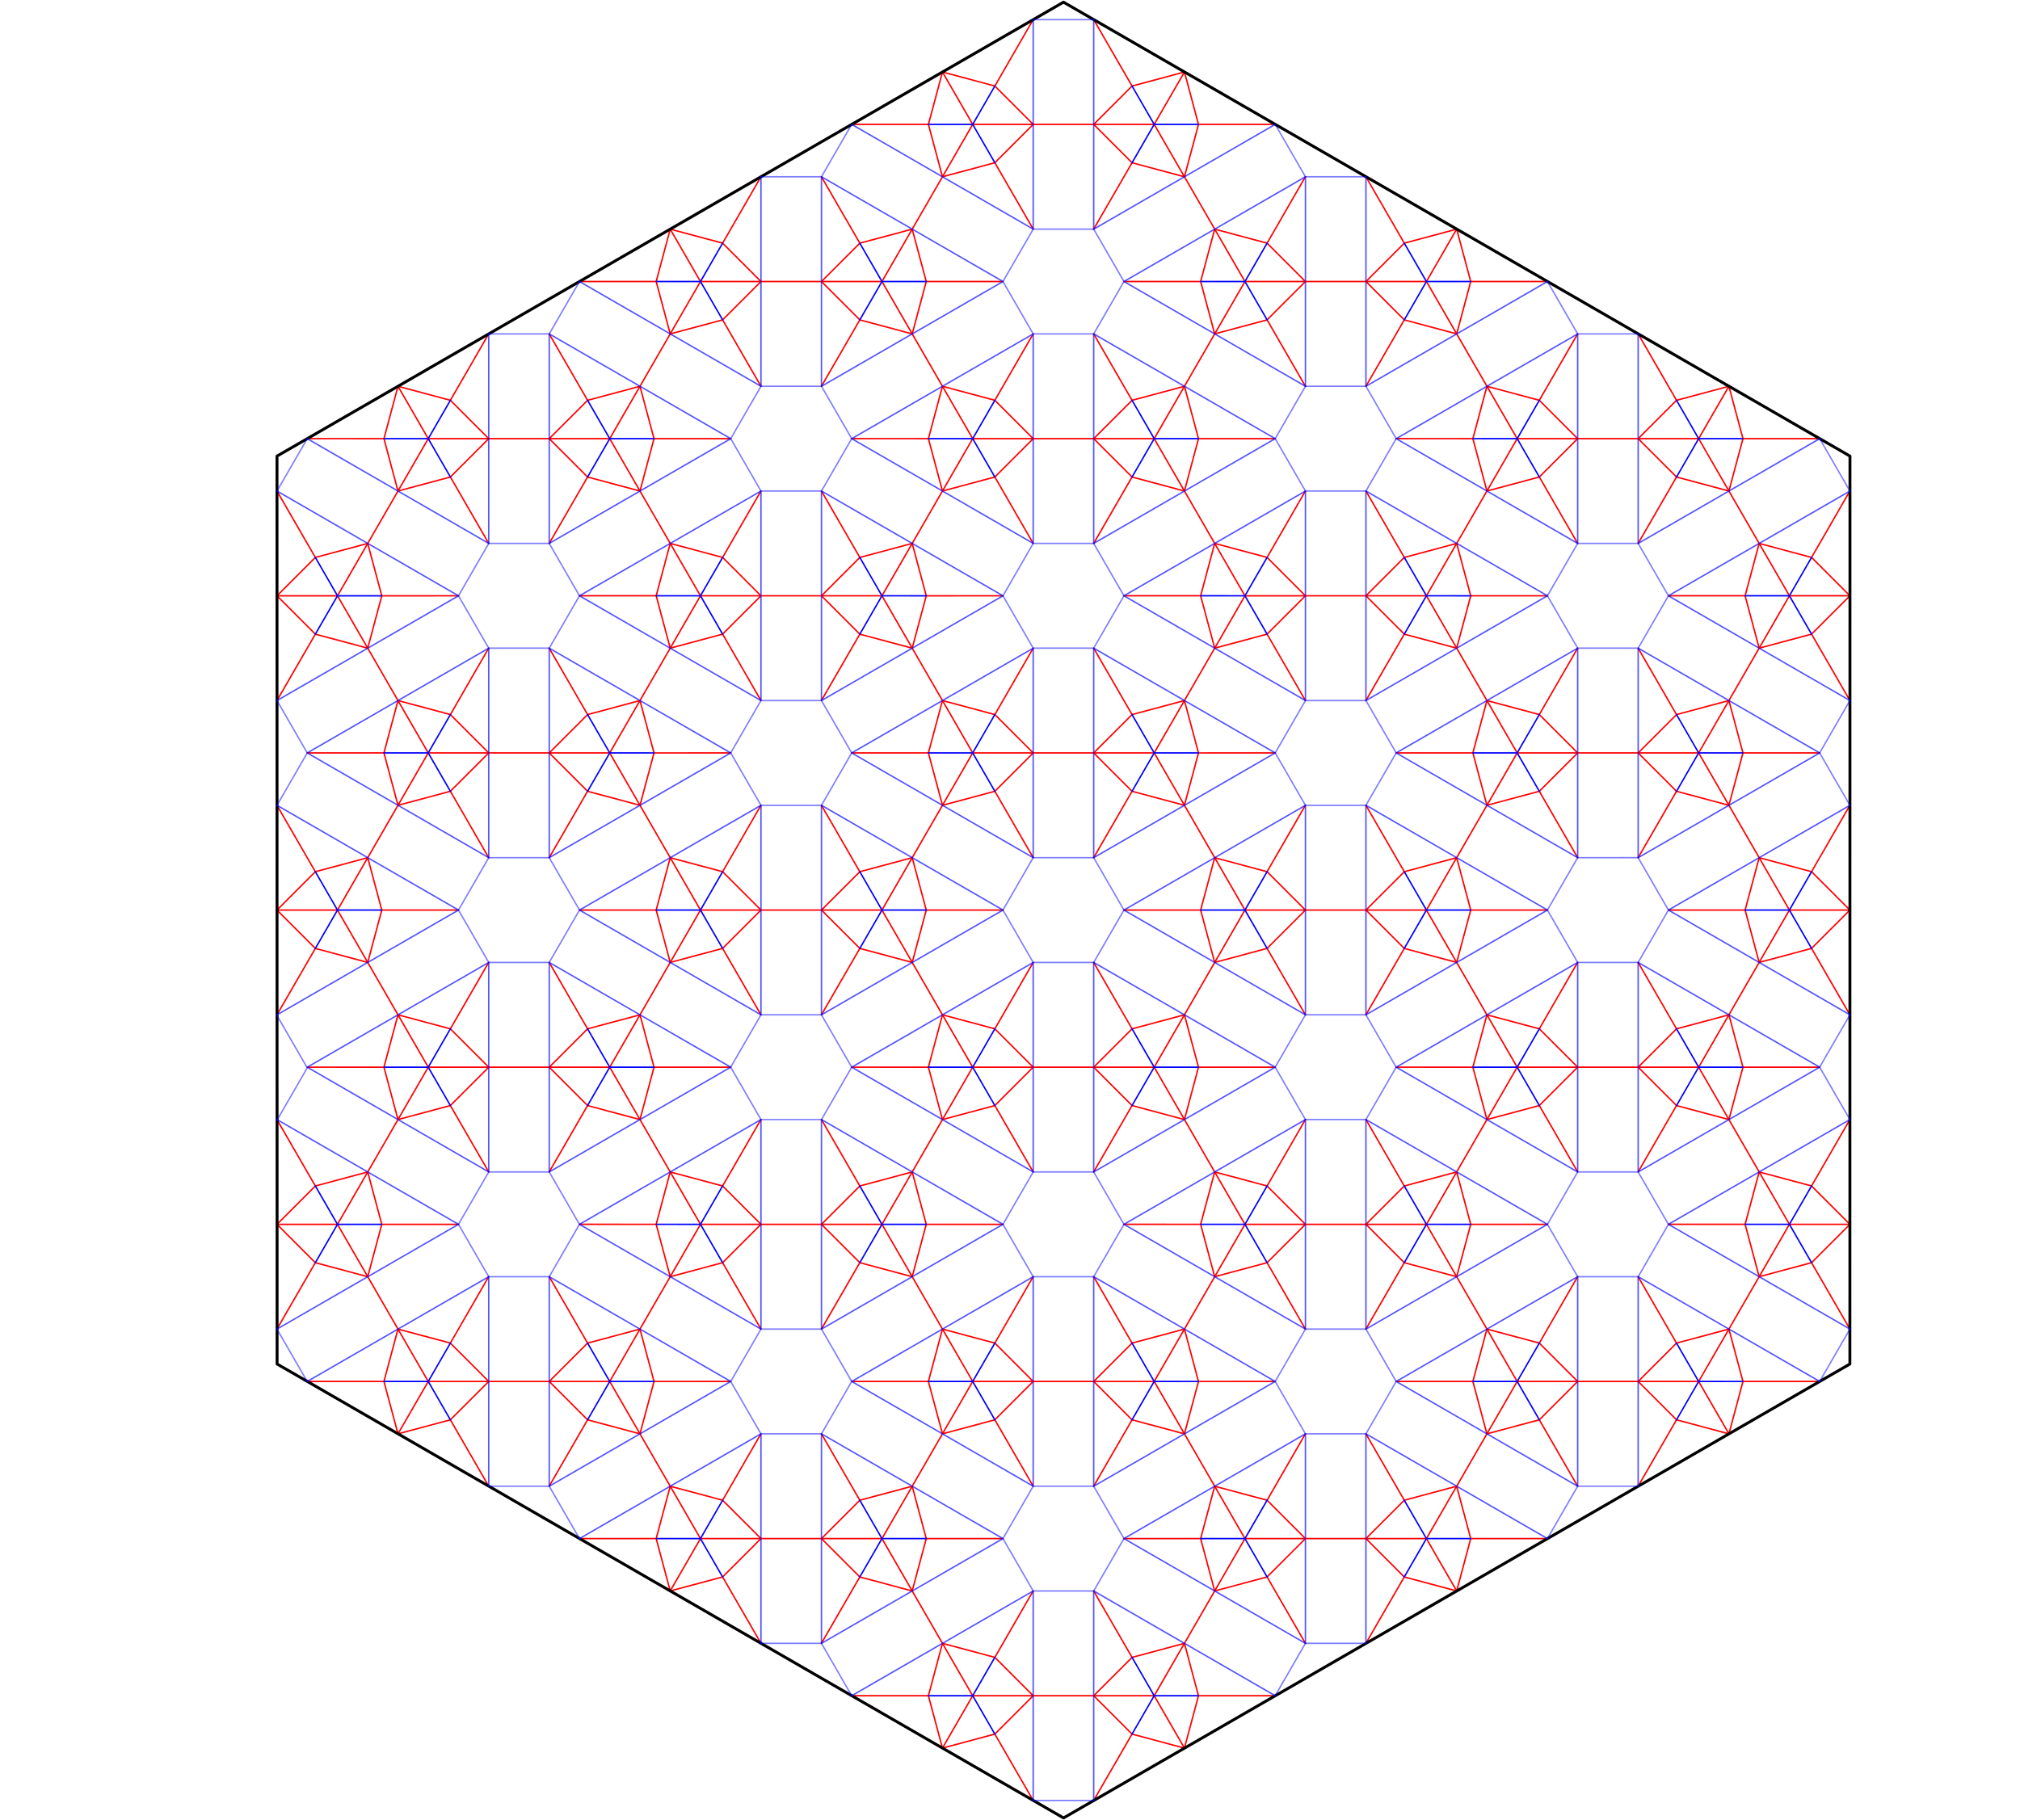 <?xml version="1.0" encoding="utf-8"?>
<!-- Generator: Adobe Illustrator 16.0.3, SVG Export Plug-In . SVG Version: 6.00 Build 0)  -->
<!DOCTYPE svg PUBLIC "-//W3C//DTD SVG 1.1//EN" "http://www.w3.org/Graphics/SVG/1.1/DTD/svg11.dtd">
<svg version="1.1" id="Layer_1" xmlns="http://www.w3.org/2000/svg" xmlns:xlink="http://www.w3.org/1999/xlink" x="0px" y="0px"
	 width="699px" height="630px" viewBox="0 0 699 630" enable-background="new 0 0 699 630" xml:space="preserve">
<path fill="none" stroke="#FF0000" stroke-width="0.5" stroke-linecap="round" stroke-linejoin="round" stroke-miterlimit="3.864" d="
	M127.254,188.087l10.467-18.129 M190.056,151.828h-20.934 M137.721,242.474l-10.467-18.129 M116.787,206.216l10.467-18.129
	 M116.787,206.216l10.467,18.129 M116.787,206.216H95.853 M95.853,206.216l13.269,13.276 M109.122,219.492l18.132,4.853
	 M95.842,242.469l13.279-22.976 M127.253,188.087l-18.131,4.858 M95.854,206.216l13.269-13.271 M95.842,169.952l13.28,22.993
	 M158.655,206.215l-26.543,0.003 M132.112,206.218l-4.858-18.132 M127.254,224.344l4.859-18.127 M137.721,169.956l10.467-18.129
	 M148.188,151.827h20.933 M137.721,133.697l10.467,18.13 M137.721,133.698l18.132,4.853 M169.121,151.828l-13.269-13.276
	 M169.111,115.563l-13.258,22.988 M137.721,169.958l-4.857-18.132 M132.863,151.827l4.857-18.127 M106.31,151.822l26.552,0.004
	 M169.121,188.088L155.852,165.1 M137.72,169.958l18.132-4.859 M169.12,151.829L155.851,165.1 M608.741,224.343l-10.467,18.129
	 M608.741,188.085l-10.467-18.129 M608.741,296.859l-10.467-18.129 M545.938,260.601h20.936 M587.806,260.601l10.469-18.129
	 M598.273,278.73l-10.469-18.129 M587.806,260.601h-20.934 M580.141,273.877l-13.269-13.276 M598.273,278.73l-18.134-4.853
	 M580.14,273.878l-13.277,22.976 M598.273,242.472l-18.134,4.858 M566.873,260.601l13.269-13.271 M566.862,224.337l13.278,22.993
	 M629.675,260.6l-26.543,0.003 M598.273,242.471l4.858,18.132 M598.273,278.729l4.858-18.127 M619.208,206.212l-10.467,18.129
	 M619.208,206.212h20.935 M619.208,206.212l-10.467-18.13 M626.872,192.937l-18.132-4.853 M640.141,206.214l-13.27-13.276
	 M626.872,192.937l13.258-22.988 M608.74,224.343l-4.858-18.132 M608.74,188.085l-4.859,18.127 M577.329,206.207l26.552,0.004
	 M626.872,219.485l13.269,22.987 M608.74,224.343l18.132-4.857 M640.141,206.214l-13.27,13.271 M525.003,260.602l-10.467,18.129
	 M525.003,260.602h20.933 M514.536,242.472l10.467,18.13 M514.536,242.471l18.132,4.854 M545.936,260.601l-13.268-13.276
	 M545.926,224.336l-13.258,22.988 M514.536,278.73l-4.858-18.132 M514.536,242.472l-4.859,18.127 M483.125,260.594l26.552,0.004
	 M545.936,296.86l-13.269-22.988 M514.535,278.73l18.132-4.858 M545.936,260.601l-13.269,13.271 M587.806,151.826l10.469-18.129
	 M598.273,169.955l-10.469-18.129 M587.806,151.826h-20.934 M566.873,151.827l13.269,13.276 M598.273,169.956l-18.133-4.853
	 M566.863,188.08l13.277-22.976 M598.275,133.698l-18.133,4.857 M566.874,151.827l13.269-13.271 M580.143,138.556l-13.278-22.993
	 M629.676,151.826l-26.543,0.003 M598.275,133.697l4.856,18.132 M598.275,169.955l4.857-18.126 M504.07,188.085l10.467-18.129
	 M566.873,151.826h-20.934 M514.537,133.698l-10.467-18.129 M504.07,224.343l10.467,18.129 M451.735,206.215h20.934 M504.07,188.085
	l-10.469,18.129 M493.604,206.214l10.468,18.129 M493.604,206.214h-20.935 M485.938,219.49l-13.269-13.276 M504.07,224.343
	l-18.133-4.853 M472.659,242.467l13.278-22.976 M504.071,188.085l-18.132,4.858 M472.671,206.214l13.271-13.271 M485.939,192.943
	L472.66,169.95 M535.473,206.213l-26.543,0.003 M504.072,188.084l4.856,18.132 M504.072,224.342l4.857-18.126 M525.006,151.825
	l-10.467,18.129 M525.006,151.825h20.934 M514.539,133.695l10.467,18.13 M532.669,138.55l-18.132-4.853 M545.938,151.827
	l-13.269-13.276 M545.927,115.562l-13.258,22.988 M514.537,169.957l-4.858-18.132 M514.537,133.699l-4.859,18.127 M483.126,151.821
	l26.552,0.004 M545.938,188.087l-13.27-22.988 M514.536,169.957l18.132-4.858 M545.936,151.828l-13.268,13.271 M430.798,206.216
	l-10.466,18.129 M430.798,206.216h20.936 M430.798,206.216l-10.467-18.13 M420.333,188.085l18.132,4.853 M451.733,206.215
	l-13.271-13.276 M451.722,169.95l-13.258,22.988 M420.332,224.344l-4.858-18.132 M420.332,188.086l-4.859,18.126 M388.921,206.208
	l26.553,0.004 M451.733,242.474l-13.271-22.988 M420.332,224.344l18.132-4.857 M451.732,206.215l-13.271,13.271 M504.07,79.311
	L493.604,97.44 M493.604,97.44l10.468,18.129 M493.604,97.44h-20.935 M472.67,97.44l13.268,13.276 M504.071,115.569l-18.132-4.854
	 M472.659,133.693l13.28-22.976 M485.939,84.169l18.132-4.858 M472.671,97.44l13.271-13.271 M485.939,84.169L472.66,61.176
	 M535.473,97.439l-26.543,0.003 M504.072,79.31l4.856,18.132 M504.072,115.568l4.857-18.126 M409.866,133.698l10.467-18.129
	 M472.669,97.44h-20.934 M409.867,61.182l10.467,18.129 M409.866,169.956l10.467,18.129 M357.531,151.828h20.934 M399.398,151.827
	l10.468-18.129 M399.398,151.827l10.468,18.129 M399.398,151.827h-20.935 M378.465,151.828l13.271,13.276 M391.734,165.104
	l18.132,4.853 M378.454,188.081l13.279-22.976 M409.866,133.699l-18.132,4.858 M378.466,151.828l13.271-13.271 M378.455,115.564
	l13.28,22.993 M441.268,151.827l-26.543,0.003 M409.867,133.698l4.856,18.132 M409.867,169.956l4.857-18.126 M430.801,97.439
	l-10.466,18.13 M430.801,97.439h20.936 M430.801,97.439l-10.467-18.13 M420.333,79.31l18.132,4.853 M451.733,97.44l-13.271-13.276
	 M438.464,84.163l13.258-22.988 M420.332,115.569l-4.858-18.132 M415.473,97.438l4.859-18.127 M388.921,97.433l26.553,0.004
	 M451.733,133.699l-13.271-22.988 M420.332,115.569l18.131-4.858 M451.732,97.44l-13.271,13.271 M336.594,151.828l-10.467,18.129
	 M336.594,151.828h20.934 M336.594,151.828l-10.467-18.129 M326.129,133.698l18.132,4.853 M357.529,151.828l-13.27-13.276
	 M357.52,115.563l-13.259,22.988 M326.129,169.957l-4.857-18.132 M321.271,151.825l4.857-18.126 M294.718,151.821l26.552,0.004
	 M357.529,188.087l-13.27-22.988 M326.128,169.957l18.132-4.858 M357.528,151.828l-13.27,13.271 M399.398,43.053l10.468-18.129
	 M399.398,43.053l10.468,18.129 M399.398,43.053h-20.935 M378.466,43.053l13.271,13.276 M409.867,61.182l-18.132-4.853
	 M378.455,79.306l13.279-22.976 M409.867,24.924l-18.132,4.858 M391.736,29.782l-13.271,13.271 M391.736,29.782l-13.28-22.993
	 M441.27,43.052l-26.543,0.003 M409.868,24.923l4.856,18.132 M414.727,43.054l-4.857,18.127 M315.663,79.311l10.467-18.129
	 M378.465,43.053h-20.934 M326.129,133.698l-10.467-18.129 M263.327,97.441h20.934 M315.662,79.311L305.195,97.44 M305.195,97.44
	l10.467,18.129 M305.195,97.44h-20.935 M297.53,110.717l-13.27-13.276 M297.53,110.717l18.132,4.854 M284.25,133.694l13.279-22.977
	 M315.662,79.312L297.53,84.17 M297.531,84.17l-13.27,13.271 M297.531,84.17l-13.28-22.993 M347.064,97.44l-26.543,0.003
	 M315.663,79.311l4.858,18.132 M315.663,115.569l4.858-18.127 M336.597,43.052l-10.466,18.129 M336.597,43.052h20.934
	 M336.597,43.052l-10.467-18.13 M326.129,24.923l18.132,4.853 M344.26,29.777l13.27,13.275 M357.52,6.788l-13.259,22.988
	 M326.129,61.183l-4.857-18.132 M321.271,43.051l4.857-18.126 M321.27,43.051l-26.552-0.004 M357.53,79.313l-13.27-22.988
	 M326.129,61.183l18.132-4.858 M357.529,43.054l-13.27,13.271 M242.391,97.442l-10.467,18.129 M242.391,97.442h20.934
	 M231.924,79.312l10.467,18.13 M231.925,79.311l18.132,4.853 M263.325,97.441l-13.269-13.276 M263.315,61.176l-13.258,22.988
	 M227.067,97.438l4.858,18.132 M231.925,79.312l-4.859,18.127 M200.514,97.434l26.552,0.004 M250.056,110.712l13.269,22.988
	 M231.924,115.57l18.132-4.858 M263.324,97.441l-13.269,13.271 M504.068,405.634l10.467-18.129 M566.871,369.375h-20.936
	 M504.069,333.118l10.467,18.129 M514.535,460.021l-10.467-18.131 M451.733,423.764h20.934 M504.069,296.859l10.467-18.129
	 M493.602,423.763l10.468-18.129 M504.068,441.893l-10.469-18.13 M493.602,423.763h-20.935 M472.667,423.764l13.269,13.276
	 M504.068,441.893l-18.133-4.853 M472.656,460.018l13.277-22.977 M485.936,410.493l18.134-4.858 M472.668,423.764l13.268-13.271
	 M485.938,410.493L472.658,387.5 M535.47,423.763l-26.543,0.003 M504.069,405.634l4.856,18.132 M508.927,423.766l-4.856,18.127
	 M525.002,369.375l-10.466,18.129 M525.002,369.375h20.934 M514.535,351.245l10.467,18.13 M514.535,351.246l18.132,4.854
	 M545.936,369.376l-13.27-13.276 M545.925,333.111l-13.258,22.986 M514.535,387.506l-4.858-18.132 M514.535,351.248l-4.859,18.126
	 M483.124,369.37l26.552,0.004 M532.666,382.648l13.27,22.986 M514.534,387.506l18.132-4.857 M532.666,382.648l13.268-13.271
	 M430.796,423.766l-10.466,18.129 M430.796,423.766h20.935 M430.796,423.766l-10.467-18.131 M420.331,405.634l18.132,4.854
	 M451.73,423.764l-13.27-13.274 M451.72,387.499l-13.258,22.988 M420.33,441.895l-4.859-18.133 M420.33,405.636l-4.859,18.127
	 M388.919,423.758l26.552,0.004 M451.73,460.023l-13.27-22.987 M420.33,441.895l18.131-4.857 M451.73,423.766l-13.271,13.271
	 M493.6,314.99l10.469-18.129 M493.6,314.99l10.469,18.129 M493.6,314.99h-20.934 M472.668,314.989l13.268,13.274 M504.069,333.118
	l-18.134-4.854 M485.936,328.266l-13.277,22.978 M504.069,296.86l-18.134,4.858 M472.669,314.989l13.269-13.271 M485.938,301.718
	l-13.279-22.993 M535.471,314.988l-26.543,0.003 M504.07,296.859l4.856,18.132 M504.07,333.117l4.857-18.127 M409.865,351.247
	l10.467-18.129 M472.667,314.989h-20.934 M409.865,278.731l10.467,18.129 M409.864,387.505l10.467,18.129 M357.529,369.377h20.934
	 M420.332,224.343l-10.467,18.129 M399.398,369.377l10.467-18.129 M399.398,369.377l10.467,18.129 M399.398,369.377h-20.936
	 M378.463,369.377l13.271,13.276 M391.732,382.653l18.132,4.853 M391.73,382.654l-13.278,22.976 M391.732,356.105l18.132-4.857
	 M378.464,369.377l13.271-13.271 M378.453,333.113l13.28,22.992 M441.266,369.376l-26.543,0.003 M409.865,351.247l4.856,18.132
	 M409.865,387.505l4.857-18.127 M430.799,314.988l-10.466,18.129 M430.799,314.988h20.936 M420.332,296.858l10.467,18.13
	 M438.463,301.712l-18.132-4.853 M451.73,314.989l-13.27-13.276 M451.72,278.724l-13.258,22.988 M420.33,333.119l-4.859-18.132
	 M420.33,296.861l-4.859,18.127 M388.919,314.983l26.552,0.004 M451.73,351.249l-13.27-22.988 M420.33,333.119l18.132-4.858
	 M451.73,314.99l-13.271,13.271 M336.592,369.378l-10.466,18.129 M336.592,369.378h20.935 M336.592,369.378l-10.467-18.13
	 M344.259,356.1l-18.132-4.853 M357.528,369.377l-13.27-13.275 M344.259,356.1l13.258-22.986 M321.27,369.375l4.857,18.132
	 M326.127,351.249l-4.859,18.126 M321.268,369.375l-26.552-0.004 M344.258,382.648l13.27,22.987 M326.126,387.507l18.132-4.856
	 M344.258,382.648l13.27-13.271 M399.398,260.603l10.467-18.129 M399.398,260.603l10.467,18.129 M399.398,260.603h-20.936
	 M378.464,260.602l13.271,13.276 M391.733,273.878l18.132,4.853 M378.453,296.855l13.28-22.976 M409.865,242.473l-18.131,4.858
	 M378.465,260.602l13.271-13.271 M378.454,224.338l13.28,22.993 M441.267,260.601l-26.543,0.003 M409.865,242.472l4.857,18.132
	 M409.865,278.73l4.857-18.127 M315.661,296.86l10.467-18.129 M378.463,260.602h-20.934 M315.661,224.344l10.467,18.129
	 M326.128,351.247l-10.467-18.129 M263.326,314.99h20.934 M315.661,188.085l10.467-18.129 M305.194,314.99l10.467-18.129
	 M305.194,314.99l10.467,18.129 M305.194,314.99H284.26 M284.26,314.99l13.27,13.274 M297.529,328.266l18.132,4.854
	 M297.528,328.268l-13.279,22.977 M315.661,296.861l-18.132,4.857 M284.261,314.99l13.269-13.271 M284.25,278.726l13.28,22.993
	 M347.062,314.989l-26.543,0.003 M320.52,314.992l-4.857-18.132 M315.662,333.118l4.859-18.126 M336.596,260.601l-10.467,18.129
	 M336.596,260.601h20.934 M336.596,260.601l-10.467-18.13 M344.26,247.325l-18.132-4.854 M357.529,260.602l-13.27-13.276
	 M357.518,224.337l-13.258,22.988 M326.128,278.732L321.27,260.6 M326.128,242.474l-4.858,18.127 M294.717,260.596l26.553,0.004
	 M357.529,296.862l-13.27-22.988 M326.128,278.732l18.132-4.858 M357.528,260.603l-13.27,13.271 M242.39,314.991l-10.467,18.129
	 M242.39,314.991h20.934 M231.923,296.861l10.467,18.13 M231.924,296.86l18.132,4.853 M263.324,314.99l-13.269-13.276
	 M263.314,278.725l-13.258,22.988 M231.924,333.119l-4.858-18.132 M231.924,296.861l-4.859,18.127 M200.513,314.983l26.552,0.004
	 M263.325,351.249l-13.269-22.988 M231.924,333.119l18.132-4.858 M263.324,314.99l-13.269,13.271 M305.195,206.215l10.467-18.129
	 M305.195,206.215l10.467,18.129 M305.195,206.215h-20.935 M284.26,206.215l13.27,13.276 M315.661,224.344l-18.132-4.853
	 M284.249,242.468l13.279-22.976 M315.661,188.086l-18.132,4.858 M284.261,206.215l13.27-13.271 M284.25,169.951l13.28,22.993
	 M347.062,206.214l-26.543,0.003 M320.52,206.217l-4.857-18.132 M315.662,224.343l4.859-18.127 M221.457,242.473l10.467-18.129
	 M284.26,206.215h-20.934 M221.458,169.957l10.467,18.129 M231.924,296.861l-10.467-18.129 M169.122,260.603h20.934
	 M231.925,115.569l-10.467,18.129 M210.99,260.603l10.467-18.129 M210.99,260.603l10.467,18.129 M210.99,260.603h-20.934
	 M190.056,260.603l13.269,13.276 M221.457,278.732l-18.132-4.853 M190.046,296.856l13.279-22.976 M221.457,242.474l-18.131,4.858
	 M190.057,260.603l13.269-13.271 M190.046,224.339l13.28,22.993 M252.859,260.602l-26.543,0.003 M226.316,260.605l-4.859-18.132
	 M221.457,278.731l4.859-18.127 M242.391,206.214l-10.466,18.129 M242.391,206.214h20.933 M231.924,188.084l10.467,18.13
	 M231.924,188.085l18.132,4.853 M263.324,206.215l-13.269-13.276 M263.314,169.95l-13.258,22.988 M231.924,224.344l-4.858-18.132
	 M227.065,206.213l4.859-18.127 M200.513,206.208l26.552,0.004 M263.325,242.474l-13.269-22.988 M250.056,219.485l-18.132,4.858
	 M263.324,206.215l-13.269,13.271 M148.186,260.603l-10.467,18.129 M148.186,260.603h20.933 M148.186,260.603l-10.467-18.13
	 M155.852,247.326l-18.132-4.854 M169.12,260.603l-13.269-13.276 M169.109,224.338l-13.258,22.988 M137.719,278.733l-4.858-18.132
	 M137.719,242.475l-4.859,18.126 M132.861,260.601l-26.553-0.004 M155.851,273.875l13.269,22.988 M137.719,278.733l18.132-4.858
	 M169.119,260.604l-13.269,13.271 M221.457,133.7l-10.467,18.129 M210.99,151.829l10.467,18.129 M210.99,151.829h-20.934
	 M190.057,151.828l13.269,13.276 M221.458,169.957l-18.132-4.853 M190.046,188.081l13.279-22.976 M221.458,133.699l-18.132,4.858
	 M190.058,151.828l13.268-13.271 M190.047,115.564l13.28,22.993 M252.86,151.827l-26.543,0.003 M221.459,133.698l4.858,18.132
	 M221.459,169.956l4.859-18.126 M598.271,460.021l10.468-18.131 M608.739,405.634l-10.468-18.129 M545.936,478.15h20.936
	 M598.273,351.246l10.467-18.129 M587.805,478.15l10.467-18.129 M587.805,478.15l10.467,18.129 M587.805,478.15h-20.934
	 M566.871,478.15l13.269,13.274 M580.14,491.426l18.134,4.854 M566.861,514.403l13.277-22.978 M598.273,460.021l-18.134,4.856
	 M566.873,478.15l13.269-13.271 M566.862,441.886l13.278,22.993 M629.675,478.148l-26.543,0.004 M598.273,460.02l4.857,18.134
	 M598.273,496.278l4.858-18.128 M619.208,423.761l-10.467,18.129 M619.208,423.761h20.933 M619.208,423.761l-10.467-18.13
	 M608.739,405.633l18.132,4.854 M640.139,423.763l-13.268-13.274 M640.129,387.498l-13.258,22.988 M608.739,441.893l-4.858-18.133
	 M603.88,423.76l4.859-18.126 M577.328,423.756l26.552,0.004 M626.87,437.034l13.269,22.987 M608.738,441.893l18.132-4.857
	 M640.138,423.763l-13.268,13.271 M525,478.15l-10.466,18.13 M525,478.15h20.934 M525,478.15l-10.467-18.129 M514.535,460.021
	l18.132,4.853 M545.936,478.15l-13.27-13.275 M545.924,441.886l-13.258,22.988 M514.534,496.281l-4.858-18.133 M514.534,460.023
	l-4.859,18.125 M483.123,478.145l26.552,0.006 M545.934,514.411l-13.269-22.988 M514.533,496.281l18.131-4.858 M532.664,491.423
	l13.269-13.271 M587.804,369.377l10.468-18.129 M587.804,369.377l10.468,18.129 M587.804,369.377H566.87 M566.871,369.376
	l13.269,13.276 M598.271,387.505l-18.133-4.853 M566.86,405.629l13.277-22.976 M598.271,351.247l-18.133,4.858 M566.872,369.376
	l13.269-13.271 M580.141,356.105l-13.278-22.993 M629.674,369.375l-26.543,0.003 M598.273,351.246l4.856,18.132 M598.273,387.504
	l4.857-18.126 M608.74,333.117l10.467-18.129 M619.207,314.988h20.934 M619.207,314.988l-10.467-18.13 M626.872,301.711
	l-18.132-4.853 M640.141,314.988l-13.27-13.276 M626.872,301.711l13.258-22.988 M608.74,333.117l-4.859-18.132 M603.881,314.986
	l4.859-18.127 M577.329,314.981l26.552,0.004 M626.871,328.259l13.269,22.988 M608.739,333.117l18.132-4.858 M626.87,328.259
	l13.269-13.271 M409.863,568.796l10.467-18.129 M472.665,532.538H451.73 M409.863,496.28l10.467,18.129 M357.527,586.926h20.934
	 M409.863,460.021l10.467-18.131 M399.396,586.926l10.467-18.129 M399.396,586.926l10.467,18.129 M399.396,586.926h-20.936
	 M378.462,586.926l13.271,13.276 M409.863,605.055l-18.133-4.853 M378.451,623.179l13.279-22.976 M409.863,568.797l-18.133,4.858
	 M378.463,586.926l13.27-13.271 M378.452,550.662l13.28,22.993 M441.265,586.925l-26.543,0.003 M409.864,568.796l4.856,18.132
	 M409.864,605.054l4.857-18.127 M430.798,532.537l-10.467,18.129 M430.798,532.537h20.935 M430.798,532.537l-10.467-18.13
	 M420.33,514.408l18.132,4.853 M451.73,532.538l-13.271-13.276 M451.72,496.273l-13.258,22.986 M420.33,550.667l-4.858-18.132
	 M420.33,514.409l-4.858,18.127 M388.919,532.531l26.552,0.004 M451.729,568.797l-13.269-22.988 M420.329,550.667l18.132-4.858
	 M451.729,532.538l-13.269,13.271 M336.591,586.926l-10.467,18.129 M336.591,586.926h20.935 M336.591,586.926l-10.467-18.13
	 M326.125,568.796l18.132,4.854 M357.525,586.926l-13.27-13.275 M357.515,550.661l-13.258,22.987 M326.125,605.057l-4.858-18.133
	 M326.125,568.798l-4.859,18.127 M321.266,586.924l-26.552-0.004 M344.256,600.198l13.27,22.987 M344.256,600.198l-18.132,4.856
	 M344.255,600.198l13.27-13.271 M399.395,478.152l10.469-18.129 M399.395,478.152l10.469,18.129 M399.395,478.152h-20.934
	 M378.462,478.15l13.269,13.275 M409.863,496.28l-18.133-4.854 M391.73,491.428l-13.279,22.978 M409.863,460.021l-18.133,4.857
	 M378.463,478.15l13.271-13.271 M378.452,441.887l13.28,22.993 M441.265,478.15l-26.543,0.003 M409.864,460.021l4.856,18.132
	 M409.864,496.279l4.857-18.127 M315.659,514.409l10.467-18.129 M378.462,478.15h-20.934 M315.66,441.893l10.467,18.131
	 M326.126,568.797l-10.467-18.129 M263.324,532.539h20.934 M315.66,405.634l10.467-18.129 M305.192,532.539l10.467-18.129
	 M305.192,532.539l10.467,18.129 M305.192,532.539h-20.934 M284.258,532.539l13.269,13.275 M315.659,550.668l-18.132-4.854
	 M284.247,568.792l13.279-22.976 M315.659,514.41l-18.132,4.857 M284.259,532.539l13.268-13.271 M297.528,519.268l-13.28-22.992
	 M347.061,532.538l-26.543,0.003 M320.52,532.541l-4.859-18.132 M315.66,550.667l4.859-18.127 M336.594,478.15l-10.466,18.129
	 M336.594,478.15h20.935 M336.594,478.15l-10.467-18.131 M326.126,460.021l18.132,4.853 M357.527,478.15l-13.27-13.275
	 M357.516,441.886l-13.258,22.988 M321.268,478.148l4.858,18.133 M326.126,460.023l-4.859,18.127 M294.715,478.145l26.552,0.006
	 M357.527,514.411l-13.27-22.988 M326.126,496.281l18.132-4.858 M357.527,478.152l-13.27,13.271 M231.922,550.669l10.467-18.129
	 M242.389,532.54h20.933 M231.922,514.41l10.467,18.13 M231.922,514.409l18.132,4.853 M250.053,519.263l13.27,13.276
	 M263.312,496.273l-13.258,22.987 M227.064,532.536l4.858,18.132 M231.922,514.41l-4.859,18.127 M200.511,532.532l26.552,0.004
	 M250.053,545.811l13.27,22.987 M231.921,550.668l18.132-4.857 M263.321,532.539l-13.27,13.271 M315.659,405.635l-10.467,18.129
	 M305.192,423.764l10.467,18.129 M305.192,423.764h-20.934 M284.259,423.764l13.27,13.276 M315.66,441.893l-18.132-4.853
	 M284.248,460.018l13.279-22.977 M315.66,405.635l-18.132,4.858 M284.26,423.764l13.269-13.271 M284.249,387.5l13.28,22.993
	 M347.062,423.763l-26.543,0.003 M320.52,423.766l-4.858-18.132 M320.52,423.766l-4.858,18.127 M221.456,460.021l10.467-18.129
	 M284.258,423.764h-20.934 M221.456,387.506l10.467,18.129 M231.922,514.41l-10.467-18.129 M169.12,478.152h20.934 M221.456,351.247
	l10.467-18.129 M210.988,478.152l10.467-18.129 M221.455,496.281l-10.467-18.129 M210.988,478.152h-20.935 M190.054,478.152
	l13.27,13.274 M203.323,491.428l18.132,4.854 M190.044,514.405l13.279-22.978 M221.456,460.023l-18.131,4.856 M190.056,478.152
	l13.269-13.271 M190.045,441.888l13.28,22.993 M252.858,478.15l-26.543,0.004 M226.315,478.154l-4.858-18.133 M221.457,496.28
	l4.859-18.127 M242.391,423.763l-10.467,18.13 M242.391,423.763h20.933 M231.924,405.633l10.467,18.13 M231.922,405.634
	l18.132,4.854 M263.322,423.764l-13.269-13.274 M250.054,410.487l13.258-22.988 M231.922,441.895l-4.858-18.133 M231.922,405.636
	l-4.859,18.126 M200.511,423.758l26.552,0.004 M250.053,437.036l13.27,22.987 M231.921,441.895l18.132-4.857 M263.321,423.766
	l-13.269,13.271 M148.183,478.153l-10.466,18.129 M148.183,478.153h20.934 M148.183,478.153l-10.467-18.13 M137.718,460.021
	l18.132,4.854 M169.118,478.152l-13.269-13.276 M169.107,441.887l-13.258,22.988 M137.717,496.281l-4.858-18.133 M137.717,460.023
	l-4.858,18.125 M106.306,478.145l26.553,0.006 M169.118,514.411l-13.269-22.988 M137.717,496.281l18.131-4.858 M169.117,478.152
	l-13.269,13.271 M210.988,369.377l10.467-18.129 M221.455,387.506l-10.467-18.129 M210.988,369.377h-20.935 M190.055,369.377
	l13.27,13.276 M203.324,382.653l18.132,4.853 M190.044,405.63l13.28-22.976 M203.324,356.105l18.132-4.857 M190.056,369.377
	l13.269-13.271 M190.045,333.113l13.28,22.992 M252.858,369.376l-26.543,0.003 M226.315,369.379l-4.858-18.132 M221.457,387.505
	l4.859-18.126 M127.252,405.636l10.467-18.129 M190.054,369.377H169.12 M127.252,333.12l10.467,18.129 M137.719,460.023
	l-10.467-18.131 M137.719,278.732l-10.467,18.129 M116.785,423.766l10.467-18.13 M127.252,441.895l-10.467-18.129 M116.785,423.766
	H95.851 M95.851,423.766l13.268,13.275 M127.252,441.895l-18.132-4.854 M95.84,460.018l13.279-22.976 M127.252,405.636
	l-18.132,4.858 M95.852,423.766l13.269-13.271 M95.84,387.501l13.28,22.993 M158.653,423.764l-26.543,0.004 M127.252,405.635
	l4.858,18.133 M127.252,441.893l4.859-18.127 M148.187,369.376l-10.466,18.129 M148.187,369.376h20.934 M148.187,369.376
	l-10.467-18.13 M137.719,351.248l18.132,4.854 M155.85,356.102l13.269,13.276 M169.108,333.113L155.85,356.1 M132.86,369.375
	l4.858,18.132 M137.718,351.249l-4.859,18.126 M132.86,369.375l-26.553-0.004 M155.85,382.648l13.269,22.987 M137.718,387.507
	l18.132-4.856 M169.118,369.378l-13.269,13.271 M116.784,314.991l10.467-18.129 M116.784,314.991l10.467,18.129 M116.784,314.991
	H95.85 M95.852,314.991l13.268,13.274 M127.252,333.12l-18.132-4.854 M95.841,351.244l13.279-22.977 M127.253,296.862l-18.132,4.857
	 M95.854,314.991l13.269-13.271 M95.842,278.727l13.28,22.993 M158.655,314.99l-26.543,0.003 M127.254,296.861l4.858,18.132
	 M132.113,314.993l-4.859,18.126 M504.067,514.408l10.467-18.129 M493.6,532.538l10.469-18.129 M493.6,532.538l10.469,18.129
	 M493.6,532.538h-20.934 M472.666,532.538l13.27,13.276 M485.936,545.814l18.133,4.853 M472.656,568.791l13.277-22.977
	 M504.068,514.409l-18.133,4.856 M472.668,532.538l13.27-13.271 M472.657,496.273l13.278,22.992 M535.47,532.537l-26.543,0.003
	 M504.069,514.408l4.856,18.132 M508.928,532.539l-4.857,18.127"/>
<path fill="none" stroke="#000000" stroke-linecap="round" stroke-linejoin="round" stroke-miterlimit="3.864" d="M368.008,0.743
	L640.16,157.865 M368.014,0.743L95.85,157.867l0.039,314.247L368.027,629.23l272.108-157.117l0.029-314.249"/>
<path opacity="0.667" fill="none" stroke="#0000FF" stroke-width="0.5" stroke-linecap="round" stroke-linejoin="round" stroke-miterlimit="3.864" enable-background="new    " d="
	M95.853,169.958l31.401,18.129 M106.32,151.828l31.401,18.129 M190.056,188.086l0.001-36.258 M169.122,188.086v-36.258
	 M158.655,206.215l-31.401-18.128 M169.122,188.086l-31.401-18.129 M169.122,224.344l-31.401,18.13 M158.655,206.215l-31.401,18.13
	 M190.057,115.57v36.258 M169.123,115.57l-0.001,36.258 M106.319,260.603l31.402-18.129 M95.853,242.474l31.401-18.129
	 M566.872,224.343l31.401,18.129 M577.34,206.214l31.401,18.129 M629.676,151.826l-31.4,18.13 M640.143,169.955l-31.4,18.13
	 M629.675,260.6l-31.399-18.128 M640.143,242.471l-31.4-18.128 M640.143,278.729l-31.4,18.13 M629.675,260.6l-31.401,18.13
	 M566.872,188.085l31.401-18.129 M577.34,206.214l31.401-18.129 M545.938,296.86v-36.259 M566.872,296.859v-36.258 M577.339,314.988
	l31.402-18.129 M566.872,296.859l31.401-18.129 M545.938,224.343v36.258 M566.873,224.343l-0.001,36.258 M472.669,169.956
	l31.401,18.129 M483.136,151.827l31.401,18.129 M566.872,188.085l0.001-36.259 M545.938,188.085v-36.259 M535.471,206.214
	l-31.399-18.129 M545.938,188.084l-31.399-18.128 M535.472,97.439l-31.4,18.13 M545.939,115.568l-31.402,18.13 M566.873,115.568
	v36.258 M545.939,115.568l-0.002,36.258 M545.938,224.343l-31.399,18.129 M535.471,206.214l-31.399,18.129 M472.669,133.698
	l31.401-18.129 M483.136,151.827l31.401-18.129 M451.734,242.473v-36.258 M472.669,242.473v-36.259 M483.135,260.601l31.402-18.129
	 M472.668,242.472l31.402-18.129 M451.735,169.956l-0.001,36.259 M472.669,169.956v36.258 M378.465,115.569l31.401,18.129
	 M388.932,97.44l31.402,18.129 M472.669,133.698V97.44 M451.734,133.698l0.001-36.258 M441.268,151.827l-31.4-18.129
	 M451.735,133.698l-31.401-18.129 M441.268,43.052l-31.399,18.13 M451.735,61.181l-31.401,18.13 M472.669,61.181V97.44
	 M451.735,61.181V97.44 M451.735,169.956l-31.402,18.129 M441.268,151.827l-31.4,18.129 M378.465,79.311l31.402-18.129
	 M388.932,97.44l31.402-18.129 M357.531,188.086v-36.258 M378.465,188.086v-36.258 M388.932,206.215l31.401-18.13 M378.465,188.085
	l31.401-18.129 M357.531,115.569v36.259 M378.465,115.569v36.259 M284.261,61.182l31.402,18.129 M294.729,43.053l31.401,18.129
	 M378.465,79.311V43.053 M357.531,79.311V43.053 M347.064,97.44l-31.401-18.129 M357.531,79.311L326.13,61.182 M357.531,115.569
	l-31.402,18.129 M347.064,97.44l-31.402,18.129 M378.466,6.794l-0.001,36.259 M357.531,6.795v36.258 M263.327,133.699V97.441
	 M284.261,133.699V97.441 M294.728,151.828l31.401-18.13 M284.261,133.699l31.401-18.13 M263.327,61.182v36.259 M284.262,61.182
	l-0.001,36.259 M472.667,387.505l31.401,18.129 M483.134,369.376l31.401,18.129 M566.871,405.634v-36.259 M545.936,405.634
	l0.002-36.258 M535.47,423.763l-31.4-18.129 M545.938,405.634l-31.401-18.129 M535.47,314.988l-31.399,18.13 M545.938,333.118
	l-31.4,18.129 M566.871,333.117v36.258 M545.938,333.117v36.259 M545.938,441.893l-31.401,18.129 M535.47,423.763l-31.4,18.13
	 M472.667,351.247l31.402-18.129 M483.134,369.376l31.402-18.129 M451.733,460.021v-36.259 M472.667,460.021v-36.259
	 M483.134,478.15l31.401-18.129 M472.667,460.021l31.401-18.131 M472.668,278.73l31.401,18.129 M451.733,387.505v36.259
	 M472.667,387.505v36.259 M545.938,296.859l-31.399-18.129 M483.135,260.601l31.402,18.129 M535.47,314.988l-31.399-18.129
	 M378.463,333.118l31.402,18.129 M388.931,314.989l31.401,18.129 M472.667,351.247v-36.258 M451.733,351.247v-36.258
	 M441.266,369.376l-31.399-18.129 M451.733,351.247l-31.401-18.129 M441.267,260.601l-31.4,18.13 M451.734,278.731l-31.402,18.129
	 M472.668,278.73l-0.001,36.259 M451.733,278.731v36.258 M451.733,387.505l-31.402,18.129 M441.266,369.376l-31.4,18.129
	 M378.463,296.86l31.402-18.129 M388.931,314.989l31.401-18.129 M357.529,405.635v-36.258 M378.463,405.635v-36.258 M388.93,423.764
	l31.401-18.13 M378.463,405.635l31.401-18.13 M378.464,224.343l31.401,18.129 M357.529,333.119v36.258 M378.463,333.118v36.259
	 M451.734,242.472l-31.401-18.129 M388.932,206.215l31.401,18.128 M441.267,260.601l-31.4-18.129 M284.26,278.731l31.401,18.129
	 M294.727,260.602l31.401,18.129 M378.463,296.86v-36.258 M357.529,296.86v-36.258 M347.062,314.989l-31.401-18.129 M357.529,296.86
	l-31.401-18.129 M347.062,206.215l-31.401,18.129 M357.53,224.344l-31.402,18.129 M378.464,224.343l-0.001,36.259 M357.53,224.344
	l-0.001,36.258 M357.529,333.118l-31.401,18.129 M347.062,314.989l-31.401,18.129 M284.26,242.473l31.401-18.129 M294.727,260.603
	l31.401-18.13 M263.325,351.248V314.99 M284.26,351.248V314.99 M294.726,369.377l31.402-18.13 M284.259,351.248l31.402-18.13
	 M284.26,169.956l31.401,18.129 M263.326,278.732l-0.001,36.258 M284.26,278.732v36.258 M357.53,188.085l-31.401-18.128
	 M294.728,151.828l31.401,18.129 M347.062,206.214l-31.401-18.129 M190.056,224.345l31.401,18.128 M200.523,206.215l31.401,18.129
	 M284.26,242.473v-36.258 M263.325,242.473l0.001-36.258 M252.859,260.602l-31.402-18.129 M263.326,242.473l-31.402-18.129
	 M252.859,151.828l-31.401,18.129 M263.326,169.957l-31.401,18.129 M284.26,169.957v36.258 M263.326,169.957v36.258
	 M263.326,278.731l-31.402,18.13 M252.859,260.602l-31.402,18.13 M190.056,188.087l31.402-18.13 M200.523,206.216l31.402-18.13
	 M169.122,296.862v-36.259 M190.056,296.861v-36.258 M200.523,314.99l31.401-18.129 M190.055,296.861l31.402-18.129
	 M190.056,115.569l31.402,18.129 M169.122,224.345v36.258 M190.056,224.345v36.258 M263.327,133.699l-31.402-18.129 M200.524,97.441
	l31.401,18.129 M252.859,151.827l-31.401-18.129 M566.871,441.893l31.4,18.129 M577.338,423.763l31.401,18.13 M629.674,369.375
	l-31.4,18.13 M640.141,387.504l-31.4,18.13 M629.673,478.15l-31.399-18.129 M640.141,460.02l-31.4-18.127 M545.936,514.409V478.15
	 M566.87,514.409l0.001-36.259 M566.871,405.634l31.4-18.129 M577.338,423.763l31.401-18.129 M566.871,333.117l31.402,18.129
	 M545.936,441.893v36.26 M566.871,441.893v36.258 M640.141,351.246l-31.399-18.129 M577.339,314.988l31.401,18.129 M629.674,369.375
	l-31.4-18.129 M378.462,550.667l31.401,18.129 M388.929,532.538l31.401,18.129 M472.665,568.796v-36.258 M451.73,568.796v-36.258
	 M441.264,586.925l-31.399-18.129 M451.73,568.796l-31.4-18.129 M441.265,478.15l-31.4,18.13 M451.732,496.28l-31.402,18.129
	 M472.666,496.279l-0.001,36.259 M451.732,496.28l-0.002,36.258 M357.527,623.186v-36.26 M378.462,623.186v-36.26 M378.462,514.409
	l31.401-18.129 M388.929,532.538l31.401-18.129 M378.462,441.893l31.401,18.129 M357.527,550.668v36.258 M378.462,550.668v36.258
	 M451.733,460.021l-31.402-18.129 M388.93,423.764l31.401,18.129 M441.264,478.15l-31.399-18.129 M284.258,496.281l31.401,18.128
	 M294.725,478.15l31.401,18.13 M378.462,514.409V478.15 M357.527,514.409l0.001-36.259 M347.061,532.538l-31.401-18.129
	 M357.528,514.409l-31.402-18.129 M347.061,423.764l-31.4,18.129 M357.528,441.893l-31.401,18.131 M378.462,441.893v36.26
	 M357.528,441.893v36.26 M357.527,550.667l-31.401,18.13 M347.061,532.538l-31.401,18.13 M284.258,460.023l31.402-18.131
	 M294.725,478.152l31.402-18.131 M263.324,568.798v-36.259 M284.258,568.797v-36.258 M294.725,586.926l31.401-18.129
	 M284.257,568.797l31.402-18.129 M284.259,387.506l31.401,18.128 M263.324,496.281v36.258 M284.258,496.281v36.258 M357.529,405.635
	l-31.401-18.129 M294.726,369.377l31.402,18.129 M347.061,423.763l-31.4-18.129 M190.054,441.895l31.401,18.129 M200.521,423.766
	l31.402,18.127 M284.258,460.021v-36.259 M263.324,460.021v-36.259 M252.857,478.15l-31.402-18.127 M263.324,460.021l-31.401-18.129
	 M252.857,369.377l-31.401,18.129 M263.325,387.506l-31.402,18.129 M284.259,387.506l-0.001,36.258 M263.324,387.506v36.258
	 M263.324,496.28l-31.402,18.13 M252.857,478.15l-31.402,18.131 M190.054,405.636l31.402-18.13 M200.521,423.766l31.402-18.131
	 M169.12,514.411v-36.259 M190.054,514.41v-36.258 M200.521,532.539l31.401-18.129 M190.054,514.41l31.401-18.129 M190.055,333.119
	l31.401,18.129 M169.12,441.895v36.259 M190.054,441.895v36.259 M263.325,351.248l-31.401-18.129 M200.523,314.99l31.401,18.129
	 M252.857,369.376l-31.401-18.128 M95.851,387.507l31.401,18.129 M106.318,369.378l31.401,18.129 M190.054,405.635l0.001-36.258
	 M169.12,405.636v-36.259 M158.653,423.764l-31.401-18.128 M169.12,405.635l-31.401-18.128 M158.654,314.99l-31.402,18.129
	 M169.121,333.119l-31.402,18.13 M190.055,333.119v36.258 M169.12,333.119v36.258 M169.12,441.893l-31.401,18.131 M158.653,423.764
	l-31.401,18.131 M95.851,351.249l31.401-18.13 M106.318,369.378l31.401-18.129 M95.851,278.732l31.401,18.129 M106.317,478.152
	l31.402-18.129 M95.85,460.023l31.402-18.131 M169.121,296.861l-31.401-18.129 M106.319,260.603l31.401,18.129 M158.654,314.989
	l-31.402-18.128 M472.666,496.279l31.401,18.129 M545.936,514.408l-31.399-18.129 M483.134,478.15l31.401,18.129 M535.468,532.537
	l-31.399-18.129"/>
<path fill="none" stroke="#0000FF" stroke-width="0.5" stroke-linecap="round" stroke-linejoin="round" stroke-miterlimit="3.864" d="
	M109.121,219.492l7.666-13.276 M109.122,192.945l7.665,13.271 M132.112,206.218l-15.325-0.002 M155.853,138.551l-7.665,13.277
	 M132.862,151.826l15.326,0.002 M155.852,165.099l-7.665-13.271 M580.141,273.878l7.665-13.277 M580.143,247.33l7.663,13.271
	 M603.132,260.603l-15.326-0.002 M626.872,192.936l-7.665,13.277 M603.882,206.211l15.325,0.002 M626.872,219.484l-7.665-13.271
	 M532.668,247.324l-7.665,13.277 M509.678,260.599l15.325,0.002 M532.668,273.872l-7.665-13.271 M580.143,165.103l7.664-13.277
	 M580.143,138.555l7.664,13.271 M603.133,151.829l-15.326-0.003 M485.938,219.491l7.666-13.277 M485.938,192.943l7.666,13.271
	 M508.928,206.217l-15.324-0.003 M532.669,138.55l-7.665,13.276 M509.678,151.824l15.326,0.002 M532.669,165.098l-7.666-13.271
	 M438.464,192.937l-7.665,13.277 M415.474,206.212l15.325,0.002 M438.464,219.485l-7.665-13.271 M485.938,110.716l7.666-13.276
	 M485.939,84.169l7.664,13.271 M508.929,97.442l-15.325-0.003 M391.734,165.104l7.665-13.277 M391.735,138.556l7.663,13.271
	 M414.725,151.83l-15.324-0.003 M438.465,84.163L430.8,97.44 M415.475,97.437l15.325,0.002 M438.465,110.711L430.8,97.44
	 M344.261,138.551l-7.665,13.276 M321.271,151.825l15.324,0.002 M344.261,165.098l-7.666-13.271 M391.735,56.329l7.665-13.276
	 M391.735,29.782l7.665,13.271 M414.725,43.055L399.4,43.052 M297.53,110.717l7.665-13.277 M297.531,84.169l7.664,13.271
	 M320.521,97.443l-15.326-0.003 M344.261,29.776l-7.665,13.277 M321.271,43.05l15.324,0.003 M344.261,56.324l-7.665-13.271
	 M250.057,84.164l-7.665,13.276 M227.067,97.438l15.325,0.002 M250.057,110.712l-7.665-13.271 M485.936,437.04l7.666-13.277
	 M485.936,410.492l7.666,13.271 M508.927,423.766l-15.325-0.003 M532.667,356.1l-7.665,13.275 M509.677,369.373l15.325,0.002
	 M532.667,382.646l-7.666-13.271 M438.463,410.487l-7.665,13.274 M415.472,423.761l15.326,0.002 M438.462,437.034l-7.665-13.271
	 M485.936,328.266l7.666-13.275 M485.938,301.718l7.664,13.271 M508.928,314.991l-15.326-0.003 M391.732,382.653l7.666-13.277
	 M391.733,356.105l7.665,13.271 M414.723,369.379l-15.324-0.003 M438.463,301.712l-7.665,13.277 M415.473,314.986l15.325,0.003
	 M438.463,328.26l-7.665-13.271 M344.259,356.1l-7.665,13.276 M321.27,369.374l15.324,0.002 M344.259,382.648l-7.665-13.271
	 M391.733,273.878l7.665-13.276 M391.734,247.331l7.664,13.271 M414.724,260.604l-15.325-0.003 M297.528,328.266l7.666-13.274
	 M297.529,301.719l7.665,13.271 M320.52,314.992l-15.326-0.003 M344.26,247.325l-7.665,13.277 M321.27,260.6l15.325,0.002
	 M344.259,273.873l-7.665-13.271 M250.055,301.713l-7.665,13.277 M227.065,314.987l15.325,0.003 M250.055,328.261l-7.665-13.271
	 M297.529,219.491l7.666-13.276 M297.53,192.944l7.665,13.271 M320.52,206.217l-15.325-0.003 M203.325,273.879l7.665-13.276
	 M203.326,247.332l7.664,13.271 M226.316,260.605l-15.326-0.003 M250.056,192.938l-7.665,13.277 M227.066,206.213l15.325,0.002
	 M250.056,219.486l-7.666-13.271 M155.852,247.326l-7.665,13.277 M132.861,260.6l15.326,0.003 M155.851,273.874l-7.665-13.271
	 M203.325,165.104l7.666-13.276 M203.326,138.557l7.665,13.271 M226.317,151.83l-15.326-0.002 M580.139,491.427l7.666-13.276
	 M580.14,464.879l7.665,13.271 M603.13,478.153l-15.325-0.003 M626.871,410.486l-7.665,13.274 M603.88,423.76l15.326,0.002
	 M626.87,437.033l-7.665-13.271 M532.666,464.873l-7.665,13.277 M509.676,478.148l15.325,0.002 M532.666,491.421l-7.665-13.271
	 M580.14,382.652l7.666-13.276 M580.141,356.105l7.665,13.271 M603.131,369.378l-15.325-0.003 M626.872,301.711l-7.665,13.277
	 M603.881,314.986l15.326,0.002 M626.872,328.259l-7.666-13.271 M391.73,600.202l7.666-13.276 M391.73,573.655l7.666,13.271
	 M414.721,586.928l-15.324-0.003 M438.462,519.261l-7.665,13.277 M415.471,532.536l15.326,0.002 M438.461,545.809l-7.665-13.271
	 M344.257,573.648l-7.665,13.276 M321.267,586.923l15.325,0.003 M344.257,600.197l-7.665-13.271 M391.73,491.427l7.666-13.274
	 M391.732,464.88l7.664,13.271 M414.722,478.153l-15.325-0.003 M297.527,545.814l7.665-13.275 M297.527,519.268l7.665,13.271
	 M320.518,532.541l-15.326-0.003 M344.258,464.874l-7.665,13.276 M321.268,478.148l15.325,0.002 M344.258,491.422l-7.666-13.271
	 M250.054,519.262l-7.665,13.277 M227.063,532.537l15.326,0.002 M250.053,545.811l-7.665-13.271 M297.527,437.041l7.666-13.277
	 M297.528,410.493l7.665,13.271 M320.518,423.766l-15.325-0.002 M203.323,491.428l7.665-13.274 M203.324,464.881l7.664,13.271
	 M226.314,478.154l-15.326-0.002 M250.054,410.487l-7.665,13.275 M227.064,423.762l15.325,0.002 M250.054,437.035l-7.665-13.271
	 M155.85,464.875l-7.665,13.277 M132.86,478.15l15.325,0.002 M155.85,491.423l-7.665-13.271 M203.324,382.654l7.665-13.277
	 M203.325,356.105l7.664,13.271 M226.315,369.38l-15.326-0.003 M109.119,437.042l7.666-13.277 M109.12,410.494l7.665,13.271
	 M132.11,423.768l-15.326-0.003 M155.851,356.1l-7.666,13.277 M132.86,369.375l15.325,0.002 M155.85,382.648l-7.665-13.271
	 M109.12,328.268l7.665-13.276 M109.121,301.719l7.664,13.271 M132.111,314.993l-15.326-0.003 M485.936,545.814l7.664-13.276
	 M485.936,519.268l7.664,13.271 M508.926,532.54l-15.326-0.003"/>
<path opacity="0.5" fill="none" stroke="#0000FF" stroke-width="0.5" stroke-linecap="round" stroke-linejoin="round" stroke-miterlimit="3.864" enable-background="new    " d="
	M357.532,6.795h20.934 M106.32,151.828l-10.467,18.13 M169.122,188.086l-10.467,18.13 M169.122,188.086h20.934 M169.122,224.345
	l-10.467-18.129 M169.123,115.57h20.935 M200.525,97.441l-10.467,18.129 M577.34,206.214l-10.467-18.129 M566.872,224.343h-20.935
	 M577.34,206.214l-10.468,18.129 M640.143,169.955l-10.467-18.129 M640.143,242.472l-10.469,18.129 M640.141,278.73l-10.467-18.129
	 M483.136,151.827l-10.467-18.129 M472.669,169.956h-20.935 M483.136,151.827l-10.467,18.129 M545.938,188.085l-10.467,18.129
	 M545.938,188.085h20.936 M545.938,224.343l-10.467-18.129 M545.939,115.568h20.934 M545.939,115.568l-10.469-18.129 M388.932,97.44
	l-10.467-18.129 M378.465,115.569h-20.934 M388.932,97.44l-10.467,18.129 M451.734,133.698l-10.469,18.129 M451.734,133.698h20.935
	 M451.734,169.956l-10.469-18.129 M451.735,61.181h20.935 M451.735,61.181l-10.469-18.129 M284.261,61.182h-20.934 M294.729,43.053
	l-10.468,18.129 M357.531,79.311L347.062,97.44 M357.531,79.311h20.934 M357.53,115.569L347.062,97.44 M483.134,369.376
	l-10.467-18.129 M472.667,387.505h-20.934 M483.134,369.376l-10.467,18.129 M545.936,405.634l-10.467,18.129 M545.936,405.634
	h20.937 M545.936,441.893l-10.467-18.13 M545.938,333.118h20.936 M535.47,314.988l10.468-18.129 M545.938,333.118l-10.468-18.13
	 M577.339,314.988l-10.467,18.13 M566.872,296.859l10.467,18.129 M566.872,296.859l-20.935,0.001 M388.931,314.989l-10.467-18.129
	 M378.463,333.118h-20.934 M388.931,314.989l-10.468,18.129 M451.733,351.247l-10.47,18.129 M451.733,351.247h20.934
	 M451.732,387.505l-10.469-18.129 M451.734,278.731h20.934 M441.267,260.601l10.469-18.129 M451.734,278.731l-10.469-18.13
	 M483.135,260.601l-10.467,18.13 M472.668,242.472l10.467,18.129 M472.668,242.472l-20.934,0.001 M294.727,260.602l-10.467-18.129
	 M284.26,278.731h-20.935 M294.727,260.602l-10.467,18.129 M357.529,296.86l-10.467,18.129 M357.529,296.86h20.934 M357.529,333.118
	l-10.467-18.129 M357.53,224.344h20.934 M347.062,206.215l10.468-18.13 M357.53,224.344l-10.468-18.129 M388.932,206.215
	l-10.468,18.129 M378.464,188.085l10.468,18.13 M378.464,188.085l-20.934,0.001 M200.523,206.215l-10.467-18.129 M190.056,224.345
	h-20.934 M200.523,206.215l-10.467,18.13 M263.325,242.473l-10.467,18.13 M263.325,242.473h20.935 M263.325,278.731l-10.467-18.128
	 M263.326,169.957h20.935 M252.859,151.828l10.468-18.129 M263.326,169.957l-10.467-18.129 M294.728,151.828l-10.467,18.129
	 M284.261,133.699l10.467,18.129 M284.261,133.699h-20.935 M577.338,423.763l-10.467-18.129 M566.871,441.893h-20.936
	 M577.338,423.763l-10.467,18.13 M629.674,369.375l10.467-18.129 M640.141,387.504l-10.467-18.129 M640.141,460.021l-10.468,18.129
	 M388.929,532.538l-10.467-18.129 M378.462,550.667l-20.935,0.001 M388.929,532.538l-10.467,18.129 M451.73,568.796l-10.468,18.129
	 M451.73,568.796h20.935 M451.732,496.28h20.934 M441.265,478.15l10.47-18.129 M451.732,496.28l-10.469-18.13 M483.134,478.15
	l-10.468,18.13 M472.666,460.021l10.468,18.129 M472.666,460.021h-20.934 M294.725,478.15l-10.466-18.129 M284.258,496.281h-20.934
	 M294.725,478.15l-10.467,18.131 M357.527,514.409l-10.467,18.129 M357.527,514.409h20.935 M357.527,550.667l-10.467-18.129
	 M357.528,441.893h20.934 M347.061,423.764l10.469-18.129 M357.528,441.893l-10.468-18.129 M388.93,423.764l-10.468,18.129
	 M378.463,405.635l10.467,18.129 M378.463,405.635h-20.935 M200.521,423.766l-10.466-18.131 M190.054,441.895H169.12
	 M200.521,423.766l-10.467,18.129 M263.324,460.021l-10.468,18.131 M263.324,460.021h20.934 M263.323,496.281l-10.467-18.129
	 M263.325,387.506h20.934 M252.857,369.377l10.468-18.129 M263.325,387.506l-10.468-18.129 M294.726,369.377l-10.467,18.129
	 M284.259,351.248l10.467,18.129 M284.259,351.248h-20.934 M106.319,260.603l-10.466-18.129 M106.319,260.603l-10.467,18.129
	 M169.12,405.636l-10.468,18.129 M169.12,405.636l20.934-0.001 M169.119,441.895l-10.467-18.129 M169.121,333.119h20.934
	 M158.654,314.99l10.467-18.129 M169.121,333.119l-10.467-18.129 M200.523,314.99l-10.468,18.129 M190.055,296.861l10.468,18.129
	 M190.055,296.861h-20.934 M566.87,514.408l-20.935,0.001 M535.469,532.538l10.467-18.13 M106.319,369.604l-10.466-18.129
	 M106.319,369.604l-10.467,18.129 M284.258,568.798l-20.935-0.002 M284.258,568.798l10.467,18.129 M190.055,514.409l-20.935-0.002
	 M190.055,514.409l10.467,18.129 M95.84,460.018l10.466,18.127 M357.525,623.186l20.926-0.007"/>
</svg>
